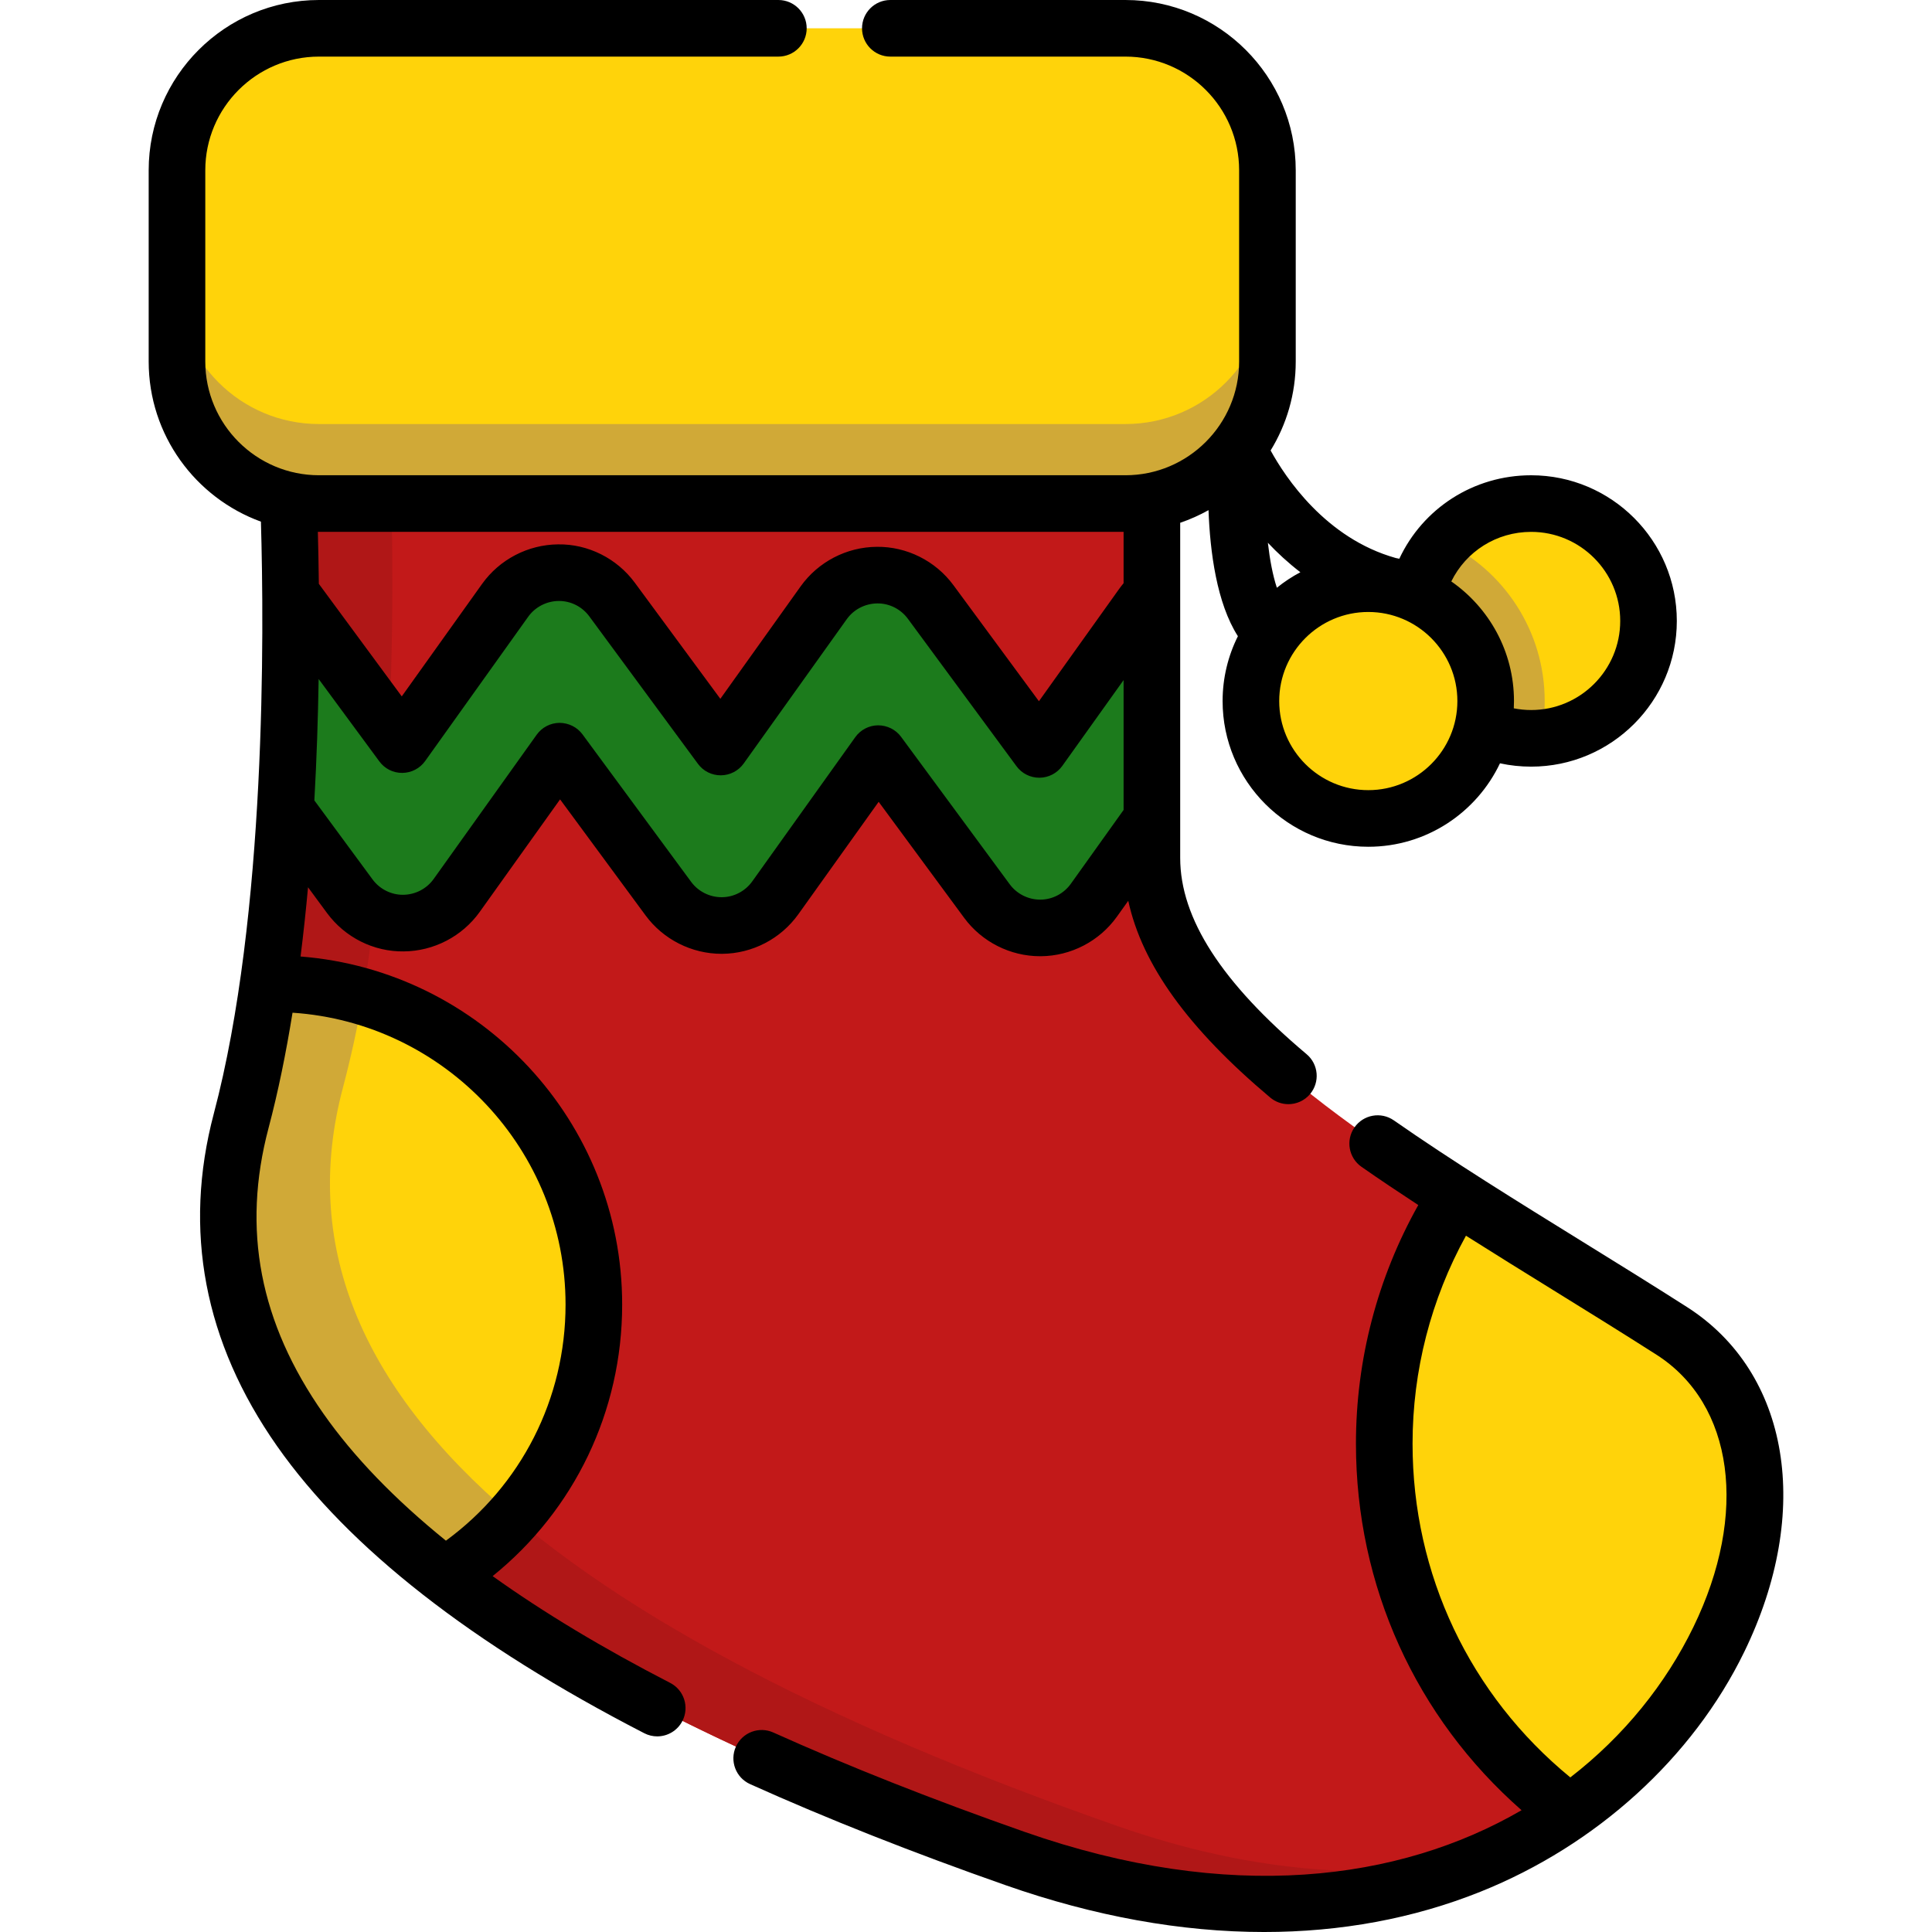<?xml version="1.0"?>
<svg xmlns="http://www.w3.org/2000/svg" xmlns:xlink="http://www.w3.org/1999/xlink" version="1.1" id="Capa_1" x="0px" y="0px" viewBox="0 0 512 512" style="enable-background:new 0 0 512 512;" xml:space="preserve" width="512px" height="512px" class=""><g><path style="fill:#C21919" d="M415.742,480.258c-33.843,23.562-83.947,34.293-146.732,12.271  c-66.615-23.362-116.779-48.334-151.202-74.906c-47.994-37.093-65.355-77.306-53.894-120.58c3.12-11.771,5.53-24.032,7.391-36.353  c2.2-14.591,3.62-30.422,4.5-46.114c1.14-20.332,1.36-40.433,1.19-57.305c-0.21-21.812-1.08-38.233-1.48-42.813h229.748v112.899  c0,32.773,36.873,61.455,80.726,89.637c18.521,11.891,38.273,23.702,57.035,35.703C481.337,377.19,467.856,443.956,415.742,480.258z  " data-original="#BE2121" class="" data-old_color="#BE2121"/><path style="fill:#B01717" d="M393.72,492.59c-32.183,14.201-74.372,17.598-124.712-0.062  C109.492,436.595,44.236,371.338,63.917,297.039c17.774-67.1,12.741-169.398,11.601-182.584h27.522  c1.481,26.248,3.242,115.638-12.192,173.914c-19.681,74.299,45.576,139.555,205.091,195.49  C333.27,496.952,366.106,498.464,393.72,492.59z" data-original="#B01717" class="active-path" data-old_color="#B01717"/><path style="fill:#1C7B1C" d="M305.263,157.543v59.505l-15.381,21.532c-3.26,4.56-8.501,7.291-14.111,7.331h-0.13  c-5.56,0-10.791-2.64-14.091-7.121l-28.792-39.073l-27.302,38.223c-3.26,4.56-8.501,7.291-14.111,7.331h-0.13  c-5.56,0-10.791-2.64-14.091-7.121l-28.792-39.083l-27.302,38.233c-3.26,4.56-8.501,7.291-14.111,7.331  c-5.63,0.08-10.891-2.61-14.221-7.121l-16.891-22.932c1.14-20.332,1.36-40.433,1.19-57.305c0.27,0.31,0.53,0.63,0.78,0.97  l28.792,39.083l27.302-38.233c3.26-4.56,8.511-7.281,14.111-7.331c5.64-0.06,10.901,2.61,14.221,7.121l28.792,39.083l27.302-38.233  c3.26-4.56,8.511-7.281,14.121-7.321c5.61-0.07,10.891,2.6,14.211,7.111l28.792,39.083l27.302-38.223  C303.473,159.333,304.323,158.383,305.263,157.543z" data-original="#1E821E" class="" data-old_color="#1E821E"/><path style="fill:#FFD30A" d="M157.378,345.733c0,21.566-8.028,41.256-21.255,56.245c-5.313,6.038-11.487,11.311-18.313,15.641  c-48-37.093-65.36-77.303-53.893-120.58c3.118-11.767,5.531-24.031,7.386-36.347c0.342-0.01,0.684-0.01,1.025-0.01  c8.297,0,16.314,1.191,23.896,3.408C131.566,274.407,157.378,307.056,157.378,345.733z" data-original="#F8F7DD" class="" data-old_color="#F8F7DD"/><path style="fill:#D0A937" d="M136.124,401.977c-5.313,6.038-11.487,11.311-18.313,15.641c-48-37.093-65.36-77.303-53.893-120.58  c3.118-11.767,5.531-24.031,7.386-36.347c0.342-0.01,0.684-0.01,1.025-0.01c8.297,0,16.314,1.191,23.896,3.408  c-1.502,8.235-3.283,16.366-5.375,24.28C80.096,328.952,94.691,366.832,136.124,401.977z" data-original="#EDE8BF" class="" data-old_color="#EDE8BF"/><g>
	<path style="fill:#FFD30A" d="M415.742,480.254c-29.686-22.239-48.901-57.706-48.901-97.647c0-24.155,7.023-46.664,19.153-65.608   c18.521,11.891,38.273,23.7,57.033,35.694C481.34,377.19,467.854,443.96,415.742,480.254z" data-original="#F8F7DD" class="" data-old_color="#F8F7DD"/>
	<path style="fill:#FFD30A" d="M298.253,133.447H84.532c-20.782,0-37.629-16.847-37.629-37.629V45.13   c0-20.782,16.847-37.629,37.629-37.629h213.72c20.782,0,37.629,16.847,37.629,37.629v50.688   C335.882,116.599,319.034,133.447,298.253,133.447z" data-original="#F8F7DD" class="" data-old_color="#F8F7DD"/>
</g><path style="fill:#D0A937" d="M335.881,74.743v21.079c0,20.779-16.842,37.621-37.631,37.621H84.529  c-20.779,0-37.631-16.842-37.631-37.621V74.743c0,20.789,16.852,37.631,37.631,37.631h213.72  C319.038,112.374,335.881,95.532,335.881,74.743z" data-original="#EDE8BF" class="" data-old_color="#EDE8BF"/><path style="fill:#FFD30A" d="M436.884,164.558c0,16.303-12.565,29.697-28.547,30.991c-0.849,0.083-1.699,0.114-2.569,0.114  c-17.174,0-31.105-13.932-31.105-31.105c0-8.069,3.066-15.423,8.111-20.955c5.686-6.245,13.89-10.162,22.995-10.162  C422.952,133.443,436.884,147.374,436.884,164.558z" data-original="#F8F7DD" class="" data-old_color="#F8F7DD"/><path style="fill:#D0A937" d="M409.361,185.792c0,3.345-0.352,6.609-1.025,9.758c-0.849,0.083-1.699,0.114-2.569,0.114  c-17.174,0-31.105-13.932-31.105-31.105c0-8.069,3.066-15.423,8.111-20.955C398.496,151.124,409.361,167.189,409.361,185.792z" data-original="#EDE8BF" class="" data-old_color="#EDE8BF"/><circle style="fill:#FFD30A" cx="362.609" cy="185.785" r="31.112" data-original="#F8F7DD" class="" data-old_color="#F8F7DD"/><path d="M211.559,242.298l21.295-29.81l22.658,30.75c4.692,6.37,12.218,10.172,20.13,10.172h0.185  c7.978-0.057,15.513-3.971,20.16-10.471l3.012-4.216c3.714,17.027,15.914,33.861,37.608,52.128c1.407,1.184,3.122,1.763,4.827,1.763  c2.136,0,4.258-0.908,5.741-2.669c2.668-3.168,2.262-7.901-0.906-10.569c-22.546-18.983-33.505-35.998-33.505-52.017v-88.818  c2.618-0.892,5.128-2.014,7.506-3.349c0.403,11.049,2.173,24.652,7.786,33.407c-2.588,5.181-4.053,11.017-4.053,17.191  c0,21.29,17.319,38.609,38.609,38.609c15.39,0,28.702-9.055,34.899-22.115c2.688,0.586,5.447,0.882,8.26,0.882  c21.286,0,38.604-17.321,38.604-38.613c0-21.286-17.317-38.603-38.604-38.603c-15.279,0-28.698,8.782-34.938,22.12  c-0.313-0.068-0.627-0.132-0.942-0.192c-18.583-5.211-29.248-21.359-33.165-28.5c4.218-6.863,6.657-14.931,6.657-23.56V45.13  C343.382,20.246,323.138,0,298.253,0h-62.305c-4.143,0-7.501,3.358-7.501,7.501s3.357,7.501,7.501,7.501h62.305  c16.612,0,30.128,13.516,30.128,30.128v50.688c0,16.612-13.516,30.127-30.128,30.127H84.532c-16.612,0-30.128-13.515-30.128-30.127  V45.13c0-16.612,13.516-30.128,30.128-30.128h121.746c4.143,0,7.501-3.358,7.501-7.501S210.421,0,206.278,0H84.532  c-24.885,0-45.13,20.246-45.13,45.13v50.688c0,19.484,12.412,36.121,29.744,42.425c0.854,29.078,1.44,104.349-12.483,156.871  c-8.193,30.938-2.554,60.586,16.759,88.119c18.925,26.976,51.665,52.577,97.316,76.091c1.099,0.566,2.272,0.834,3.429,0.834  c2.719,0,5.343-1.483,6.674-4.067c1.897-3.683,0.45-8.206-3.232-10.103c-17.814-9.176-33.518-18.625-47.058-28.3  c21.666-17.481,34.329-43.671,34.329-71.956c0-48.568-37.607-88.504-85.229-92.25c0.767-6.093,1.422-12.23,1.98-18.349l5.032,6.832  c4.783,6.479,12.37,10.27,20.31,10.166c7.978-0.057,15.513-3.97,20.161-10.472l21.293-29.817l22.659,30.757  c4.692,6.37,12.218,10.172,20.13,10.172h0.185C199.376,252.713,206.911,248.799,211.559,242.298z M362.613,209.397  c-13.018,0-23.608-10.59-23.608-23.608c0-13.018,10.591-23.608,23.608-23.608c13.017,0,23.607,10.59,23.607,23.608  C386.22,198.807,375.629,209.397,362.613,209.397z M405.771,140.951c13.015,0,23.603,10.588,23.603,23.602  c0,13.02-10.588,23.612-23.603,23.612c-1.565,0-3.1-0.156-4.599-0.45c0.031-0.638,0.049-1.28,0.049-1.925  c0-13.119-6.583-24.724-16.612-31.704C388.499,146.156,396.575,140.951,405.771,140.951z M344.611,151.648  c-2.212,1.171-4.297,2.549-6.229,4.111c-1.091-3.304-1.872-7.45-2.384-11.919C338.516,146.517,341.39,149.17,344.611,151.648z   M84.532,140.947h213.23v13.61c-0.396,0.476-0.782,0.961-1.143,1.467l-21.293,29.809l-22.658-30.755  c-4.757-6.464-12.402-10.255-20.306-10.165c-7.987,0.057-15.526,3.966-20.172,10.462l-21.293,29.817l-22.657-30.755  c-4.752-6.457-12.385-10.293-20.328-10.174c-7.98,0.071-15.512,3.984-20.149,10.472l-21.293,29.817L84.496,154.72  c-0.058-5.018-0.152-9.639-0.262-13.781C84.333,140.94,84.432,140.947,84.532,140.947z M149.878,345.733  c0,24.951-11.758,47.963-31.703,62.56c-13.584-10.982-24.441-22.228-32.471-33.675c-16.89-24.078-21.646-48.828-14.539-75.662  c2.561-9.662,4.653-19.971,6.359-30.579C117.869,271.061,149.878,304.719,149.878,345.733z M191.345,237.769h-0.131  c-3.165,0-6.175-1.521-8.053-4.068l-28.792-39.083c-1.425-1.935-3.68-3.037-6.094-3.052c-2.402,0.018-4.651,1.186-6.048,3.142  l-27.3,38.23c-1.859,2.602-4.874,4.169-8.115,4.192c-3.113,0.026-6.163-1.479-8.076-4.068l-15.426-20.943  c0.626-11.202,0.973-22.062,1.134-32.178l16.085,21.834c1.426,1.935,3.646,3.077,6.094,3.052c2.402-0.018,4.651-1.186,6.048-3.142  l27.3-38.23c1.855-2.596,4.875-4.163,8.09-4.192c0.034,0,0.068,0,0.104,0c3.135,0,6.117,1.515,7.999,4.069l28.792,39.083  c1.425,1.935,3.653,3.068,6.094,3.052c2.402-0.018,4.651-1.186,6.048-3.142l27.299-38.229c1.856-2.596,4.875-4.16,8.114-4.183  c3.137-0.036,6.18,1.478,8.079,4.059l28.792,39.083c1.414,1.92,3.655,3.052,6.038,3.052c0.019,0,0.037,0,0.055,0  c2.403-0.018,4.651-1.186,6.048-3.141l16.238-22.734v34.414l-13.982,19.572c-1.86,2.602-4.873,4.169-8.009,4.192h-0.131  c-3.165,0-6.175-1.521-8.053-4.069l-28.791-39.073c-1.425-1.934-3.674-3.04-6.094-3.051c-2.402,0.018-4.65,1.186-6.047,3.141  l-27.302,38.22C197.493,236.179,194.479,237.747,191.345,237.769z" data-original="#000000" class="" style="fill:#000000" data-old_color="#000000"/><path d="M447.068,346.376c-9.114-5.827-18.585-11.687-27.745-17.352c-16.972-10.5-34.523-21.357-49.931-32.109  c-3.399-2.371-8.074-1.538-10.443,1.859c-2.37,3.397-1.538,8.073,1.858,10.443c4.849,3.384,9.902,6.765,15.052,10.134  c-10.817,19.26-16.518,40.97-16.518,63.256c0,37.693,15.882,72.536,43.889,97.118c-32.353,18.8-77.416,24.775-131.738,5.726  c-24.247-8.502-46.641-17.358-66.557-26.324c-3.774-1.7-8.219-0.016-9.918,3.761c-1.7,3.777-0.017,8.219,3.761,9.919  c20.306,9.14,43.1,18.156,67.75,26.8c23.555,8.26,46.594,12.393,68.473,12.393c20.285,0,39.573-3.555,57.329-10.671  c30.768-12.33,56.253-35.501,69.917-63.569C480.385,400.501,474.286,363.777,447.068,346.376z M448.76,431.194  c-7.317,15.028-18.332,28.805-32.609,39.838c-26.632-21.84-41.809-53.773-41.809-88.423c0-19.402,4.879-38.308,14.153-55.131  c7.613,4.818,15.328,9.598,22.936,14.304c9.113,5.637,18.536,11.467,27.557,17.233C459.473,372.112,463.401,401.118,448.76,431.194z  " data-original="#000000" class="" style="fill:#000000" data-old_color="#000000"/></g> </svg>

